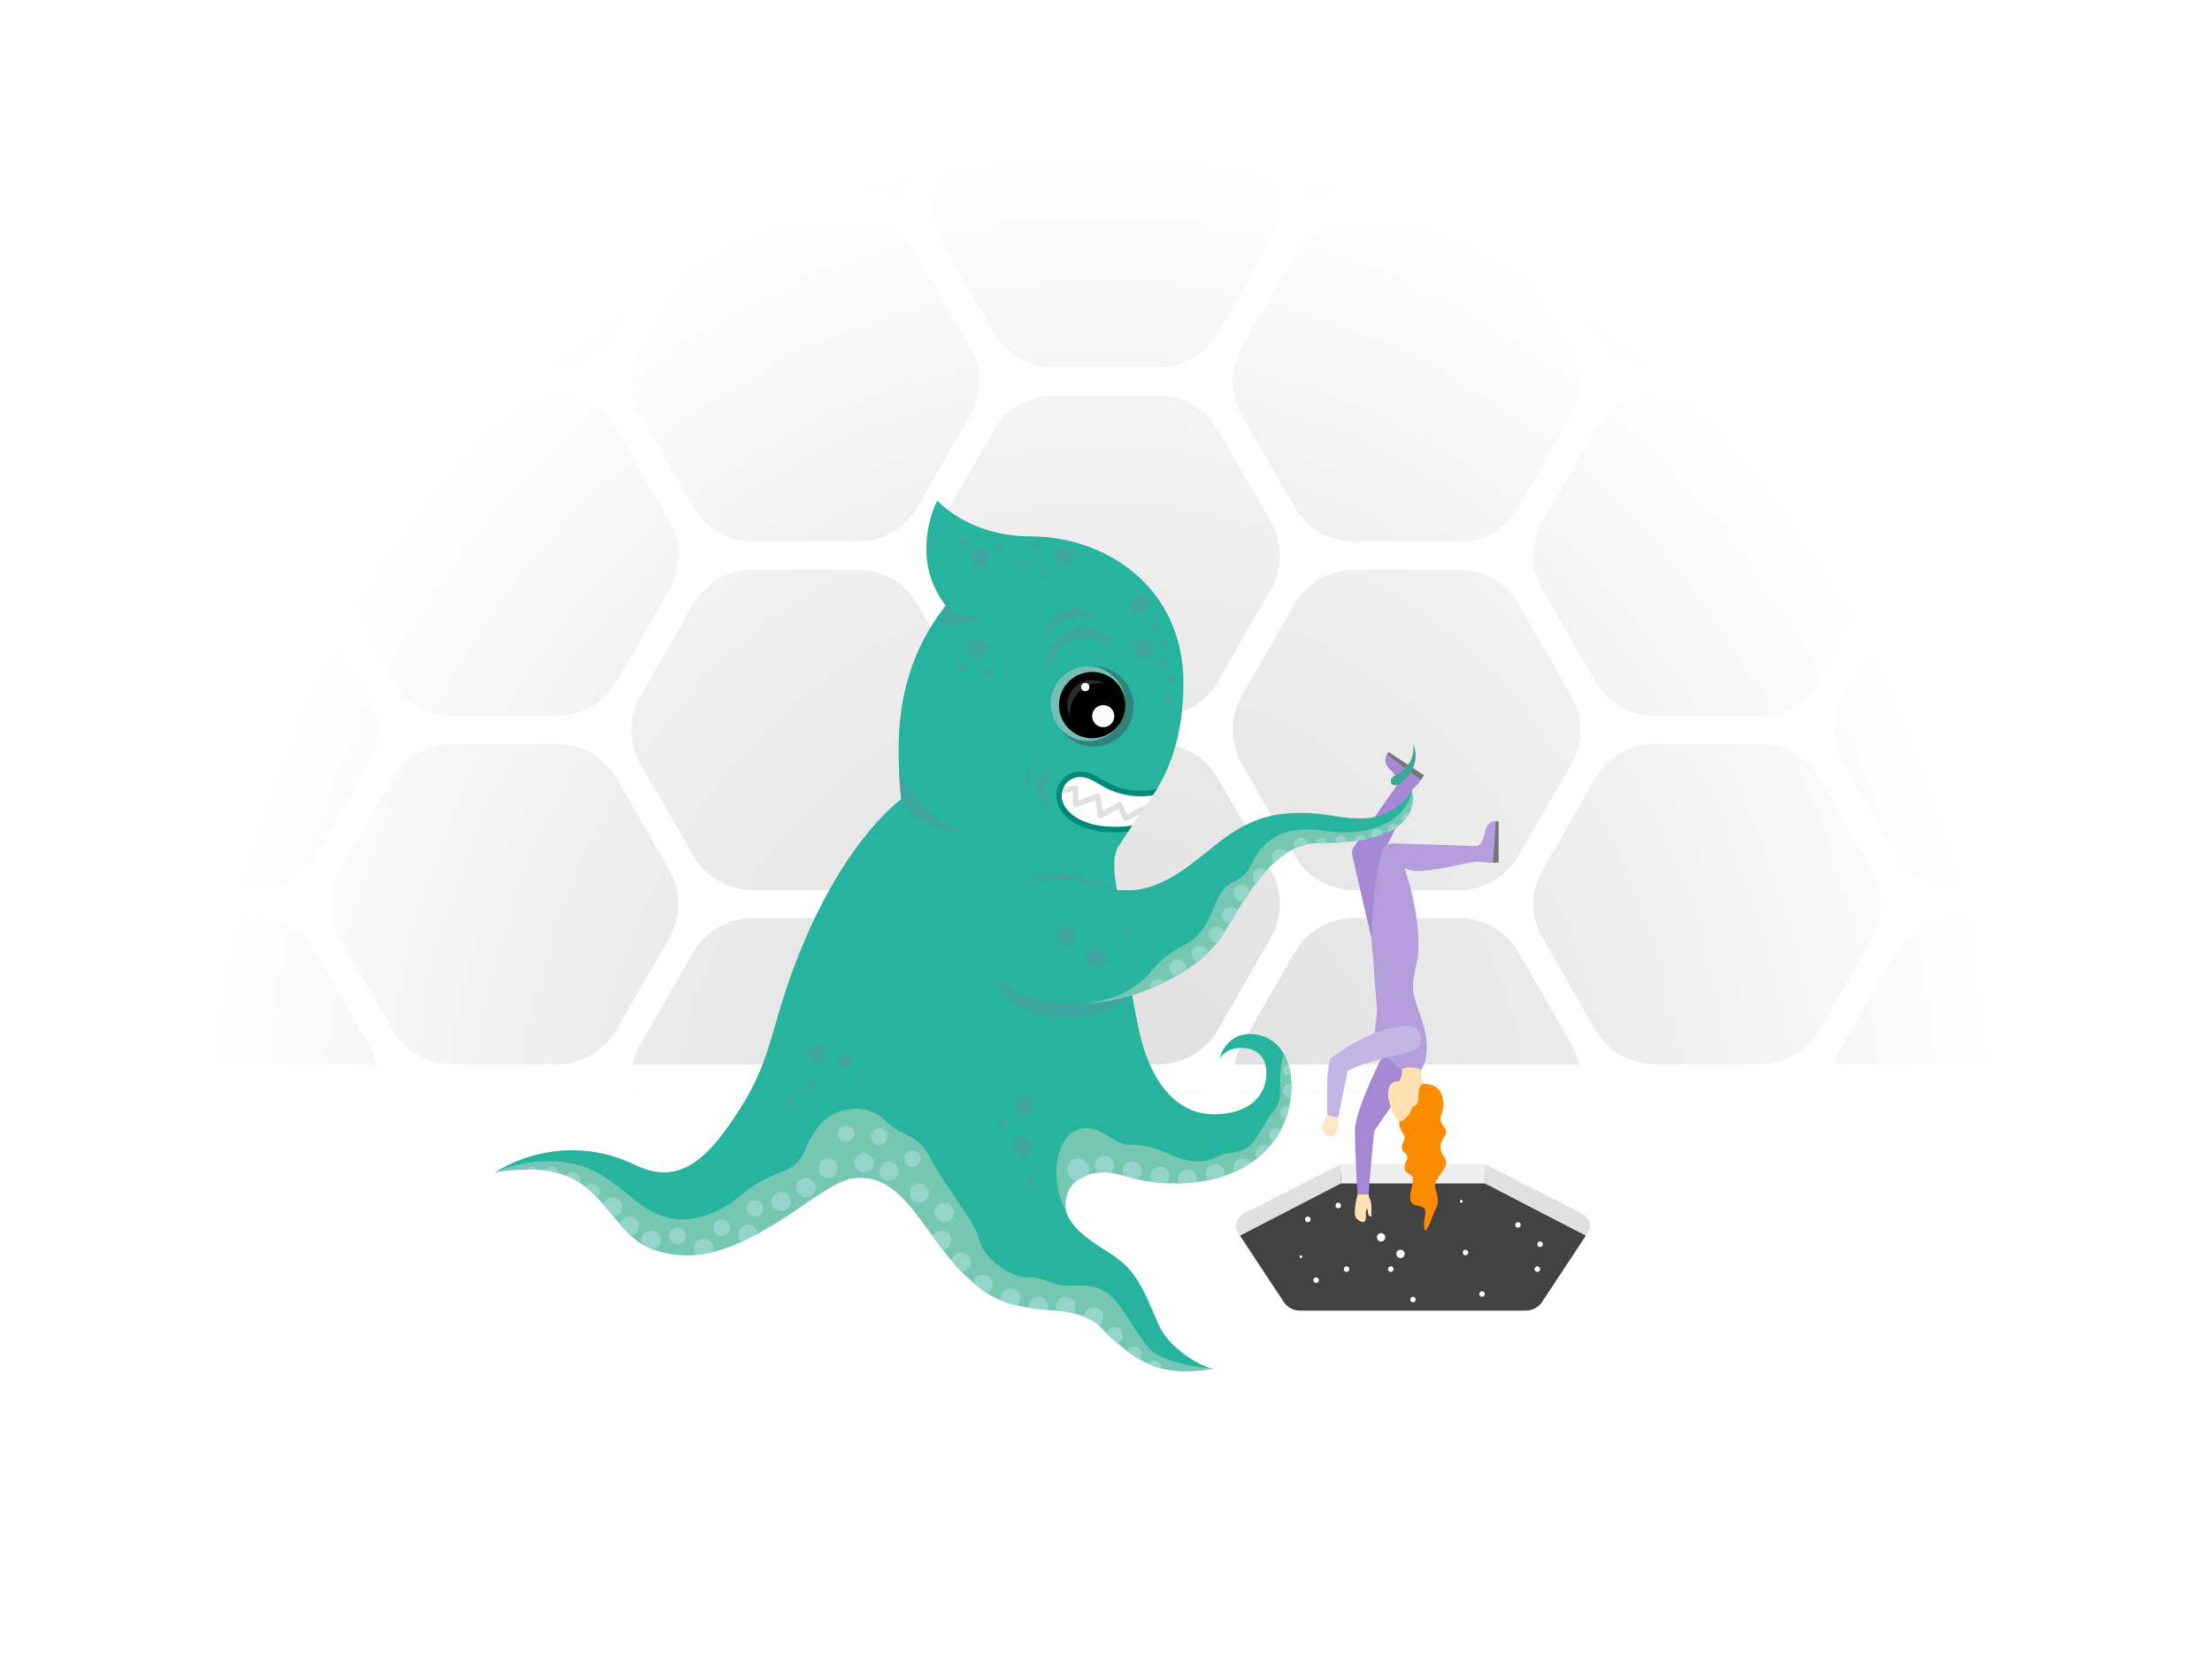 <?xml version="1.0" encoding="iso-8859-1"?>
<!-- Generator: Adobe Illustrator 22.1.0, SVG Export Plug-In . SVG Version: 6.00 Build 0)  -->
<svg version="1.1" id="Layer_1" xmlns="http://www.w3.org/2000/svg" xmlns:xlink="http://www.w3.org/1999/xlink" x="0px" y="0px"
	 viewBox="0 0 800 600" style="enable-background:new 0 0 800 600;" xml:space="preserve">
<rect style="fill:#FFFFFF;" width="800" height="600"/>
<title>elete_confirmation</title>
<radialGradient id="SVGID_1_" cx="398.5" cy="10.687" r="333.46" gradientTransform="matrix(1 0 0 1.13 0 493.02)" gradientUnits="userSpaceOnUse">
	<stop  offset="0" style="stop-color:#FFFFFF;stop-opacity:0"/>
	<stop  offset="0.09" style="stop-color:#FFFFFF;stop-opacity:0.02"/>
	<stop  offset="0.22" style="stop-color:#FFFFFF;stop-opacity:0.09"/>
	<stop  offset="0.36" style="stop-color:#FFFFFF;stop-opacity:0.2"/>
	<stop  offset="0.52" style="stop-color:#FFFFFF;stop-opacity:0.35"/>
	<stop  offset="0.69" style="stop-color:#FFFFFF;stop-opacity:0.55"/>
	<stop  offset="0.86" style="stop-color:#FFFFFF;stop-opacity:0.79"/>
	<stop  offset="1" style="stop-color:#FFFFFF"/>
</radialGradient>
<rect y="67" style="fill:url(#SVGID_1_);" width="800" height="466"/>
<g>
	<rect style="fill:#E0E0E0;" width="800" height="395"/>
	<g>
		<path style="fill:none;stroke:#FFFFFF;stroke-width:10;stroke-miterlimit:10;" d="M418.87,264h-37.78
			c-10.725-0.007-20.638,5.712-26,15l-19,33c-5.328,9.262-5.328,20.658,0,29.92l19,33c5.362,9.288,15.275,15.007,26,15h37.78
			c10.725,0.007,20.638-5.712,26-15l19-33c5.328-9.262,5.328-20.658,0-29.92l-19-33C439.508,269.712,429.595,263.993,418.87,264z"/>
		<path style="fill:none;stroke:#FFFFFF;stroke-width:10;stroke-miterlimit:10;" d="M418.87,138h-37.78
			c-10.725-0.007-20.638,5.712-26,15l-19,33c-5.328,9.262-5.328,20.658,0,29.92l19,33c5.362,9.288,15.275,15.007,26,15h37.78
			c10.725,0.007,20.638-5.712,26-15l19-33c5.328-9.262,5.328-20.658,0-29.92l-19-33C439.508,143.712,429.595,137.993,418.87,138z"/>
		<path style="fill:none;stroke:#FFFFFF;stroke-width:10;stroke-miterlimit:10;" d="M418.87,12h-37.78
			c-10.725-0.007-20.638,5.712-26,15l-19,33c-5.328,9.262-5.328,20.658,0,29.92l19,33c5.362,9.288,15.275,15.007,26,15h37.78
			c10.725,0.007,20.638-5.712,26-15l19-33c5.328-9.262,5.328-20.658,0-29.92l-19-33C439.508,17.712,429.595,11.993,418.87,12z"/>
		<path style="fill:none;stroke:#FFFFFF;stroke-width:10;stroke-miterlimit:10;" d="M527.64,327h-37.79
			c-10.725-0.007-20.638,5.712-26,15l-19,33c-5.328,9.262-5.328,20.658,0,29.92l19,33c5.362,9.288,15.275,15.007,26,15h37.79
			c10.725,0.007,20.638-5.712,26-15l19-33c5.328-9.262,5.328-20.658,0-29.92l-19-33C548.278,332.712,538.365,326.993,527.64,327z"/>
		<path style="fill:none;stroke:#FFFFFF;stroke-width:10;stroke-miterlimit:10;" d="M527.64,201h-37.79
			c-10.725-0.007-20.638,5.712-26,15l-19,33c-5.328,9.262-5.328,20.658,0,29.92l19,33c5.362,9.288,15.275,15.007,26,15h37.79
			c10.725,0.007,20.638-5.712,26-15l19-33c5.328-9.262,5.328-20.658,0-29.92l-19-33C548.278,206.712,538.365,200.993,527.64,201z"/>
		<path style="fill:none;stroke:#FFFFFF;stroke-width:10;stroke-miterlimit:10;" d="M527.64,75h-37.79
			c-10.725-0.007-20.638,5.712-26,15l-19,33c-5.328,9.262-5.328,20.658,0,29.92l19,33c5.362,9.288,15.275,15.007,26,15h37.79
			c10.725,0.007,20.638-5.712,26-15l19-33c5.328-9.262,5.328-20.658,0-29.92l-19-33C548.278,80.712,538.365,74.993,527.64,75z"/>
		<path style="fill:none;stroke:#FFFFFF;stroke-width:10;stroke-miterlimit:10;" d="M636.37,264h-37.79
			c-10.725-0.007-20.638,5.712-26,15l-19,33c-5.328,9.262-5.328,20.658,0,29.92l19,33c5.362,9.288,15.275,15.007,26,15h37.79
			c10.725,0.007,20.638-5.712,26-15l19-33c5.328-9.262,5.328-20.658,0-29.92l-19-33C657.008,269.712,647.095,263.993,636.37,264z"/>
		<path style="fill:none;stroke:#FFFFFF;stroke-width:10;stroke-miterlimit:10;" d="M636.37,138h-37.79
			c-10.725-0.007-20.638,5.712-26,15l-19,33c-5.328,9.262-5.328,20.658,0,29.92l19,33c5.362,9.288,15.275,15.007,26,15h37.79
			c10.725,0.007,20.638-5.712,26-15l19-33c5.328-9.262,5.328-20.658,0-29.92l-19-33C657.008,143.712,647.095,137.993,636.37,138z"/>
		<path style="fill:none;stroke:#FFFFFF;stroke-width:10;stroke-miterlimit:10;" d="M636.37,12h-37.79
			c-10.725-0.007-20.638,5.712-26,15l-19,33c-5.328,9.262-5.328,20.658,0,29.92l19,33c5.362,9.288,15.275,15.007,26,15h37.79
			c10.725,0.007,20.638-5.712,26-15l19-33c5.328-9.262,5.328-20.658,0-29.92l-19-33C657.008,17.712,647.095,11.993,636.37,12z"/>
		<path style="fill:none;stroke:#FFFFFF;stroke-width:10;stroke-miterlimit:10;" d="M745.14,327h-37.79
			c-10.725-0.007-20.638,5.712-26,15l-19,33c-5.328,9.262-5.328,20.658,0,29.92l19,33c5.362,9.288,15.275,15.007,26,15h37.79
			c10.725,0.007,20.638-5.712,26-15l19-33c5.328-9.262,5.328-20.658,0-29.92l-19-33C765.778,332.712,755.865,326.993,745.14,327z"/>
		<path style="fill:none;stroke:#FFFFFF;stroke-width:10;stroke-miterlimit:10;" d="M745.14,201h-37.79
			c-10.725-0.007-20.638,5.712-26,15l-19,33c-5.328,9.262-5.328,20.658,0,29.92l19,33c5.362,9.288,15.275,15.007,26,15h37.79
			c10.725,0.007,20.638-5.712,26-15l19-33c5.328-9.262,5.328-20.658,0-29.92l-19-33C765.778,206.712,755.865,200.993,745.14,201z"/>
		<path style="fill:none;stroke:#FFFFFF;stroke-width:10;stroke-miterlimit:10;" d="M745.14,75h-37.79
			c-10.725-0.007-20.638,5.712-26,15l-19,33c-5.328,9.262-5.328,20.658,0,29.92l19,33c5.362,9.288,15.275,15.007,26,15h37.79
			c10.725,0.007,20.638-5.712,26-15l19-33c5.328-9.262,5.328-20.658,0-29.92l-19-33C765.778,80.712,755.865,74.993,745.14,75z"/>
		<path style="fill:none;stroke:#FFFFFF;stroke-width:10;stroke-miterlimit:10;" d="M201.38,264H163.6
			c-10.725-0.007-20.638,5.712-26,15l-19,33c-5.328,9.262-5.328,20.658,0,29.92l19,33c5.362,9.288,15.275,15.007,26,15h37.78
			c10.725,0.007,20.638-5.712,26-15l19-33c5.328-9.262,5.328-20.658,0-29.92l-19-33C222.018,269.712,212.105,263.993,201.38,264z"/>
		<path style="fill:none;stroke:#FFFFFF;stroke-width:10;stroke-miterlimit:10;" d="M201.38,138H163.6
			c-10.725-0.007-20.638,5.712-26,15l-19,33c-5.328,9.262-5.328,20.658,0,29.92l19,33c5.362,9.288,15.275,15.007,26,15h37.78
			c10.725,0.007,20.638-5.712,26-15l19-33c5.328-9.262,5.328-20.658,0-29.92l-19-33C222.018,143.712,212.105,137.993,201.38,138z"/>
		<path style="fill:none;stroke:#FFFFFF;stroke-width:10;stroke-miterlimit:10;" d="M201.38,12H163.6
			c-10.725-0.007-20.638,5.712-26,15l-19,33c-5.328,9.262-5.328,20.658,0,29.92l19,33c5.362,9.288,15.275,15.007,26,15h37.78
			c10.725,0.007,20.638-5.712,26-15l19-33c5.328-9.262,5.328-20.658,0-29.92l-19-33C222.018,17.712,212.105,11.993,201.38,12z"/>
		<path style="fill:none;stroke:#FFFFFF;stroke-width:10;stroke-miterlimit:10;" d="M310.15,327h-37.79
			c-10.725-0.007-20.638,5.712-26,15l-19,33c-5.328,9.262-5.328,20.658,0,29.92l19,33c5.362,9.288,15.275,15.007,26,15h37.79
			c10.725,0.007,20.638-5.712,26-15l19-33c5.328-9.262,5.328-20.658,0-29.92l-19-33C330.788,332.712,320.875,326.993,310.15,327z"/>
		<path style="fill:none;stroke:#FFFFFF;stroke-width:10;stroke-miterlimit:10;" d="M310.15,201h-37.79
			c-10.725-0.007-20.638,5.712-26,15l-19,33c-5.328,9.262-5.328,20.658,0,29.92l19,33c5.362,9.288,15.275,15.007,26,15h37.79
			c10.725,0.007,20.638-5.712,26-15l19-33c5.328-9.262,5.328-20.658,0-29.92l-19-33C330.788,206.712,320.875,200.993,310.15,201z"/>
		<path style="fill:none;stroke:#FFFFFF;stroke-width:10;stroke-miterlimit:10;" d="M310.15,75h-37.79
			c-10.725-0.007-20.638,5.712-26,15l-19,33c-5.328,9.262-5.328,20.658,0,29.92l19,33c5.362,9.288,15.275,15.007,26,15h37.79
			c10.725,0.007,20.638-5.712,26-15l19-33c5.328-9.262,5.328-20.658,0-29.92l-19-33C330.788,80.712,320.875,74.993,310.15,75z"/>
		<path style="fill:none;stroke:#FFFFFF;stroke-width:10;stroke-miterlimit:10;" d="M92.65,327H54.86
			c-10.725-0.007-20.638,5.712-26,15l-19,33c-5.328,9.262-5.328,20.658,0,29.92l19,33c5.362,9.288,15.275,15.007,26,15h37.79
			c10.725,0.007,20.638-5.712,26-15l19-33c5.328-9.262,5.328-20.658,0-29.92l-19-33C113.288,332.712,103.375,326.993,92.65,327z"/>
		<path style="fill:none;stroke:#FFFFFF;stroke-width:10;stroke-miterlimit:10;" d="M92.65,201H54.86
			c-10.725-0.007-20.638,5.712-26,15l-19,33c-5.328,9.262-5.328,20.658,0,29.92l19,33c5.362,9.288,15.275,15.007,26,15h37.79
			c10.725,0.007,20.638-5.712,26-15l19-33c5.328-9.262,5.328-20.658,0-29.92l-19-33C113.288,206.712,103.375,200.993,92.65,201z"/>
		<path style="fill:none;stroke:#FFFFFF;stroke-width:10;stroke-miterlimit:10;" d="M92.65,75H54.86
			c-10.725-0.007-20.638,5.712-26,15l-19,33c-5.328,9.262-5.328,20.658,0,29.92l19,33c5.362,9.288,15.275,15.007,26,15h37.79
			c10.725,0.007,20.638-5.712,26-15l19-33c5.328-9.262,5.328-20.658,0-29.92l-19-33C113.288,80.712,103.375,74.993,92.65,75z"/>
		<rect y="385" style="fill:#FFFFFF;" width="800" height="10"/>
		
			<radialGradient id="SVGID_2_" cx="398.5" cy="113.273" r="327.33" gradientTransform="matrix(1 0 0 -1.13 0 549.39)" gradientUnits="userSpaceOnUse">
			<stop  offset="0" style="stop-color:#FFFFFF;stop-opacity:0"/>
			<stop  offset="0.09" style="stop-color:#FFFFFF;stop-opacity:0.02"/>
			<stop  offset="0.22" style="stop-color:#FFFFFF;stop-opacity:0.09"/>
			<stop  offset="0.36" style="stop-color:#FFFFFF;stop-opacity:0.2"/>
			<stop  offset="0.52" style="stop-color:#FFFFFF;stop-opacity:0.35"/>
			<stop  offset="0.69" style="stop-color:#FFFFFF;stop-opacity:0.55"/>
			<stop  offset="0.86" style="stop-color:#FFFFFF;stop-opacity:0.79"/>
			<stop  offset="1" style="stop-color:#FFFFFF"/>
		</radialGradient>
		<rect style="fill:url(#SVGID_2_);" width="800" height="448"/>
	</g>
</g>
<g>
	<g>
		<path style="fill:#424242;" d="M470.13,474h81.74c2.292,0.002,4.44-1.119,5.75-3l15.92-24.09c0-3.91-0.23-5.42-4.2-7.23l-30.77-15
			c-0.911-0.413-1.9-0.628-2.9-0.63h-49.34c-1,0.002-1.989,0.217-2.9,0.63l-30.77,15c-4,1.81-4.2,3.32-4.2,7.23L464.38,471
			C465.69,472.881,467.838,474.002,470.13,474z"/>
		<path style="fill:#E0E0E0;" d="M447.69,445.65l0.77,1.25L485,428v-7l-34.59,17.61C447.27,440.22,446.14,443.15,447.69,445.65z"/>
		<path style="fill:#E0E0E0;" d="M571.59,438.61L537,421v7l36.54,18.9l0.77-1.25C575.86,443.15,574.73,440.22,571.59,438.61z"/>
		<polygon style="fill:#EEEEEE;" points="536.99,421 485,421 485,421 485,428 536.99,428 537,421 		"/>
	</g>
	<g>
		<circle style="fill:#FFFFFF;" cx="536" cy="468" r="1"/>
		<circle style="fill:#FFFFFF;" cx="556" cy="459" r="1"/>
		<circle style="fill:#FFFFFF;" cx="487" cy="459" r="1"/>
		<circle style="fill:#FFFFFF;" cx="557" cy="450" r="1"/>
		<circle style="fill:#FFFFFF;" cx="530" cy="453" r="1"/>
		<ellipse style="fill:#FFFFFF;" cx="506.51" cy="453.5" rx="1.49" ry="1.5"/>
		<ellipse style="fill:#FFFFFF;" cx="499.49" cy="447.5" rx="1.49" ry="1.5"/>
		<circle style="fill:#FFFFFF;" cx="484" cy="436" r="1"/>
		<circle style="fill:#FFFFFF;" cx="470.5" cy="454.5" r="0.5"/>
		<circle style="fill:#FFFFFF;" cx="476" cy="463" r="1"/>
		<circle style="fill:#FFFFFF;" cx="511" cy="470" r="1"/>
		<circle style="fill:#FFFFFF;" cx="528.5" cy="434.5" r="0.5"/>
		<circle style="fill:#FFFFFF;" cx="473" cy="441" r="1"/>
		<circle style="fill:#FFFFFF;" cx="503" cy="459" r="1"/>
		<circle style="fill:#FFFFFF;" cx="549" cy="443" r="1"/>
	</g>
</g>
<g>
	<path style="fill:#FFE0B2;" d="M495,432c0.051,1.689-0.158,3.375-0.62,5c-0.311,0.618-0.442,1.311-0.38,2v1.5
		c0,0.85-0.46,1.5-1.12,1.5c-0.13,0-0.259-0.024-0.38-0.07c-2.62-1-2.5-2.43-2.5-3.68c0.065-2.117,0.401-4.218,1-6.25
		C492,431,493,431,495,432z"/>
	<path style="fill:#A488D4;" d="M513,386l-12-6c0,0-9.85,18.63-10.94,27.83l0,0C490,416,490.73,429.47,491,432h4
		c0.53-8.58,2-23,2-23L513,386z"/>
	<path style="fill:#A488D4;" d="M501.93,272.43l-0.28,0.42c0,0-2,2.29,1,5.4c2.63,2.54,3,4.07,2.89,4.93
		c-0.029,0.194-0.086,0.383-0.17,0.56l-15.26,21.89c-0.91,1.005-1.299,2.377-1.05,3.71l8.23,35.54l3.77-29.26
		c0,0-1.48-5.56-1.07-7.62c2.72-2.89,7.36-14.7,9.65-20l0,0c0.19-0.4,0.77-1.84,0.93-2.08c0.65-1,2.16-2.12,3-3.4l1.12-1.71
		L501.93,272.43z"/>
	<path style="fill:#FFE0B2;" d="M521,401c0-3.25-2.87-6.62-7.25-8.62c-2.795-1.037-5.773-1.49-8.75-1.33
		c-3,0.42-3.13,4.23-2.94,5.51c1.39,9.81,6.49,11.54,11.07,11.44c0.806-0.024,1.611-0.091,2.41-0.2
		C518.783,407.182,521.098,404.3,521,401z"/>
	<path style="fill:#FFE0B2;" d="M507,387.5c0.133,1.741-0.619,3.432-2,4.5c2,1,10,1,10,1v-1c0,0-1-1-1-4.62
		c0.32-6.68-10.68-6.74-10.93-5.65C504.9,383.09,507,385.13,507,387.5z"/>
	<path style="fill:#B39DDB;" d="M537.12,300.73c-0.9,4.72-2.51,5.09-3.12,5.27l-30.25-1c-2.12,0.044-3.913,1.582-4.28,3.67
		c-2.132,9.974-3.294,20.132-3.47,30.33c0,2.9,0.5,5.87,0.74,8.54c0,0.24,0,0.49,0,0.72C497.28,356.67,498,365,498,365c0,3-1,8-1,11
		c0,2.71,7.27,9,10,11c0,0,0.76-1,3-1c1.404-0.082,2.8,0.267,4,1c1.46-2.586,2.154-5.534,2-8.5c0-8.5-5-15.75-5-21.5
		c0-5,2-9.12,2-14.37c0-5.86-0.26-13.72-5-28.63c1.523,0.719,3.197,1.062,4.88,1c7.1,0,18.23-3.37,21.1-3.37
		c1.16,0,4,0.37,5.52,0.37h2v-15H541C541,297,538.05,296.6,537.12,300.73z"/>
	<path style="fill:#FFE7C4;" d="M478.77,405.75c-0.46,0.76-0.69,0.9-0.75,1.38c-0.12,0.91,0.25,1.5,1.31,2.84
		c0.532,0.654,1.337,1.024,2.18,1c0.521-0.014,1.015-0.238,1.37-0.62c0.798-0.785,1.208-1.884,1.12-3c0-0.95,0-2.13,0-3.38
		c-1.379-0.113-2.73-0.451-4-1C479.676,403.932,479.264,404.863,478.77,405.75z"/>
	<path style="fill:#FFE0B2;" d="M495,432c0,1.37,1,1.87,1,4.37c0,1,0,2.75,0,3.13s0,0.5-0.25,0.5c-0.49,0-1-0.63-1-1.38
		c-0.012-0.561-0.141-1.113-0.38-1.62C493.38,437,494,434,495,432z"/>
	<path style="fill:#C4B4E3;" d="M508.5,371c-3.44,0-8,1.27-12.5,3.13c-5.372,2.276-10.417,5.259-15,8.87
		c-0.721,3.283-1.057,6.639-1,10v10c0.49,0.353,1.043,0.608,1.63,0.75c0.78,0.163,1.574,0.247,2.37,0.25l3.41-16.7
		c2.308-1.202,4.725-2.18,7.22-2.92c4.36-1.3,6.81-2,12.12-3.13c4.63-1,7.25-2.37,7.25-5.25C514,374.83,514,371,508.5,371z"/>
	<polygon style="fill:#757575;" points="515,280.39 513.88,282.09 501.65,272.85 502.21,272 	"/>
	<polygon style="fill:#757575;" points="542,312 540,312 541,297 542,297 	"/>
	<path style="fill:#FB8C00;" d="M523,420.13c0-1.84-2-2.13-2-5.5c0-2.44,2-3.63,2-5.25c0-2-2-2.38-2-4.75c0-1.65,1-2.5,1-4.88
		c0-5.8-3.12-7.75-7-7.75c-1,0-2,1-2,4.38c0,4.87-2,2.62-2.5,4.75c-0.44,1.88-2.75,4.49-4.5,4.49c0,3.38,2,4.38,2,5.76
		c0,1.62-1,1.62-1,3.62s2,2,2,3.5s-1,1.55-1,3.63c0,3,3,1.87,3,4.37c0,2-1,4.34-1,6.37c0,1.42,0.3,2.88,2.5,3.13
		c4.69,0.54,2.5,3.62,2.5,6.63c0,1.25,0.13,2.37,0.5,2.37c0.75,0,1.75-3,2.75-5.5c0.93-2.33,1.75-3.25,1.75-5.25
		c0-2.41-1-3.78-1-5.25C519,425.75,523,423.5,523,420.13z"/>
</g>
<g>
	<path style="fill:#26B49F;" d="M385,434c0,7,4,11.5,16,19c9.67,6,12,12,18,26c3.83,8.93,16.12,15.78,20,16c-0.38,0-20.07,0-28-8
		c-8.49-8.53-12.51-18-22-18c-18,0-32,1-47-29c-7.44-14.89-16-28-28-28c-13,0-14,11-33,26c-4.5,3.55-19.21,11-24,11
		c-26,0-28.92-10.36-41-20c-14.75-11.77-36.26-5.23-37-5c8.401-5.234,18.102-8.006,28-8c7.615-0.004,15.134,1.705,22,5
		c4.05,1.91,7.64,3,11,3c10.76,0,18.62-9.08,27-22c12.91-20,11.18-30,22-57c16.83-42.06,37-56,37-56s-0.52-3.62-0.81-9.74
		c-0.11-2.39-0.19-5.17-0.19-8.26c0-0.33,0-0.65,0-1c0.15-17.67,4.56-35.22,17-51c-4.442-5.73-6.899-12.75-7-20c0-11,4-18,4-18
		s11.09,13,34,13c26.28,0,55,17.88,55,53c0,18.47-4.72,30.32-9.58,38.32L418,286l-0.34,0.52c-0.2,0.28-0.46,0.67-0.78,1.15
		c0,0-4.22,2.84-5.88,5.33c-1.168,1.581-1.693,3.547-1.47,5.5l-0.78,1.16l-0.74,1.11c-2,3-3.66,5.53-4,6.21
		c-0.726,1.914-1.066,3.954-1,6c-0.1,6.24,2.23,13.85,3,20c2,16,2.5,24,6,40c3.84,17.55,13,30,27,30c12,0,19-6,19-15c0-7-5-9-9-9
		c-6,0-8,4-8,4s2-9,11-9c8,0,15,6,15,19c0,16-19,32-36,32c-18,0-21-7-31-7C388,418,385,428,385,434z"/>
	<path style="fill:#75C7B2;" d="M439,495c-3.301,0.601-6.645,0.936-10,1c-3.034,0.034-6.059-0.326-9-1.07
		c-1.589-0.422-3.141-0.974-4.64-1.65c-1-0.43-1.93-0.93-2.92-1.49c-1.737-0.989-3.408-2.091-5-3.3
		c-1.073-0.82-2.177-1.723-3.31-2.71c-1.273-1.1-2.607-2.32-4-3.66l-0.9-0.89c-0.539-0.66-1.127-1.279-1.76-1.85
		c-1.616-1.394-3.464-2.494-5.46-3.25c-1.301-0.51-2.638-0.921-4-1.23c-1.87-0.425-3.768-0.716-5.68-0.87h-0.36
		c-1.06-0.08-2.13-0.16-3.23-0.26c-2.2-0.19-4.47-0.44-6.74-0.8c-1.41-0.23-2.82-0.5-4.21-0.83c-1.949-0.457-3.861-1.059-5.72-1.8
		c-1.788-0.717-3.503-1.604-5.12-2.65c-0.33-0.21-0.66-0.43-1-0.66c-1.38-0.993-2.697-2.023-3.95-3.09
		c-1.473-1.273-2.867-2.583-4.18-3.93c-1.33-1.36-2.59-2.75-3.8-4.17l0,0c-1.02-1.3-2.02-2.59-3.02-3.84
		c-1.27-1.63-2.48-3.26-3.65-4.87C329.15,436,322.76,426,311,426c-5.66,0-10.2,3-18.5,8.5c-5.953,4.252-12.129,8.185-18.5,11.78
		c-1.87,1-3.8,2-5.77,2.86c-3.381,1.554-6.895,2.799-10.5,3.72c-1.902,0.477-3.838,0.811-5.79,1l0,0c-1,0.09-1.95,0.14-2.92,0.14
		c-4.358,0.105-8.697-0.597-12.8-2.07l0,0c-1.312-0.503-2.58-1.115-3.79-1.83c-1.519-0.904-2.94-1.963-4.24-3.16
		c-1.444-1.328-2.797-2.751-4.05-4.26c-0.77-0.9-1.52-1.8-2.27-2.7c-0.28-0.33-0.55-0.66-0.83-1c-0.92-1.07-1.86-2.22-2.88-3.4
		c-0.66-0.79-1.37-1.59-2.12-2.38c-1.35-1.453-2.818-2.791-4.39-4c-0.56-0.44-1.14-0.86-1.76-1.27
		c-1.646-1.094-3.407-2.006-5.25-2.72c-0.852-0.346-1.723-0.639-2.61-0.88c-1.538-0.458-3.109-0.792-4.7-1
		c-0.88-0.12-1.79-0.21-2.73-0.26S192.88,423,192,423h-1.5c-3.854,0.016-7.701,0.35-11.5,1c0,0,7-4,20-4c25,0,29,21,48,21
		c9,0,17.35-5.68,19.5-7.5c6.5-5.5,8.5-6.5,17-10c6.83-2.81,7-6.75,9.5-11.5s7-11,17-11c5,0,8.45,2.45,11,5c4.74,4.74,10.71,4,15,12
		c7,13,16.5,23.5,18,30c1.59,6.89,11,14,18,14s7.79,3,15,3c6,0,11-1,17,6c2.68,3.13,8,13,12,17C422.08,494.08,439,495,439,495z"/>
	<path style="fill:#75C7B2;" d="M467,393c0.003,1.336-0.07,2.672-0.22,4c-0.12,1.06-0.28,2.11-0.5,3.14
		c-0.33,1.633-0.789,3.238-1.37,4.8c-0.484,1.288-1.048,2.544-1.69,3.76c-0.768,1.446-1.647,2.831-2.63,4.14
		c-0.5,0.67-1,1.32-1.58,1.95c-1.32,1.498-2.773,2.873-4.34,4.11c-0.72,0.58-1.48,1.13-2.27,1.66c-1.929,1.294-3.971,2.412-6.1,3.34
		l0,0c-1.08,0.48-2.2,0.92-3.36,1.31c-1.962,0.678-3.966,1.226-6,1.64c-1.31,0.27-2.67,0.5-4.06,0.67
		c-2.16,0.275-4.333,0.435-6.51,0.48H425c-1.053,0-2.053-0.02-3-0.06c-2-0.08-3.76-0.23-5.36-0.44c-1.82-0.235-3.626-0.569-5.41-1
		c-1.76-0.4-3.29-0.84-4.72-1.23c-1.566-0.47-3.159-0.844-4.77-1.12l0,0c-0.57-0.09-1.14-0.15-1.73-0.19
		c-0.932-0.001-1.863,0.045-2.79,0.14c-1.244,0.119-2.473,0.36-3.67,0.72l0,0c-1.509,0.457-2.917,1.197-4.15,2.18
		c-3.46,2.68-4.46,6.87-3.86,11.05c-2.335-4.314-3.552-9.144-3.54-14.05c0-6.68,2.9-16,11-16c6,0,9.92,6,16,6c11.47,0,15,6,24,6
		c6,0,7-2.42,12-3c5.13-0.6,7.16-2.34,9-5c1.59-2.31,3-5,5-8c2.35-3.53,4-4,4-10c0-7,0.23-9,1.23-13c0.759,1.244,1.335,2.591,1.71,4
		c0.362,1.262,0.63,2.548,0.8,3.85c0.12,1,0.21,2,0.24,3.2C467,392.36,467,392.68,467,393z"/>
	<g>
		<path style="fill:#94D4CB;" d="M393.54,424.86c1.004-1.968,0.223-4.377-1.745-5.381c-1.968-1.004-4.377-0.223-5.381,1.745
			c-1.004,1.968-0.223,4.377,1.745,5.381c0.389,0.199,0.809,0.332,1.241,0.395L393.54,424.86z"/>
		<path style="fill:#94D4CB;" d="M403,421.5c-0.001,1.039-0.463,2.024-1.26,2.69l0,0c-0.57-0.09-1.14-0.15-1.73-0.19
			c-0.932-0.001-1.863,0.045-2.79,0.14c-1.467-1.259-1.635-3.469-0.375-4.935s3.469-1.635,4.935-0.375
			C402.559,419.498,403.005,420.474,403,421.5z"/>
		<path style="fill:#94D4CB;" d="M413,423.5c-0.013,1.244-0.687,2.387-1.77,3c-1.76-0.4-3.29-0.84-4.72-1.23
			c-0.336-0.544-0.513-1.171-0.51-1.81c0-1.933,1.567-3.5,3.5-3.5s3.5,1.567,3.5,3.5V423.5z"/>
		<path style="fill:#94D4CB;" d="M423,425.5c0.002,0.913-0.358,1.791-1,2.44c-2-0.08-3.76-0.23-5.36-0.44
			c-0.42-0.582-0.644-1.282-0.64-2c0-1.933,1.567-3.5,3.5-3.5S423,423.567,423,425.5L423,425.5z"/>
		<path style="fill:#94D4CB;" d="M433,426.5c0,0.339-0.05,0.676-0.15,1c-2.16,0.275-4.333,0.435-6.51,0.48
			c-0.225-0.464-0.342-0.974-0.34-1.49c0-1.933,1.567-3.5,3.5-3.5s3.5,1.567,3.5,3.5V426.5z"/>
		<path style="fill:#94D4CB;" d="M443,424.5c0.002,0.235-0.021,0.47-0.07,0.7c-1.962,0.678-3.966,1.226-6,1.64
			c-0.589-0.636-0.914-1.473-0.91-2.34c0-1.933,1.567-3.5,3.5-3.5s3.5,1.567,3.5,3.5L443,424.5z"/>
		<path style="fill:#94D4CB;" d="M452.4,420.55c-1.929,1.294-3.971,2.412-6.1,3.34l0,0c-0.193-0.438-0.291-0.912-0.29-1.39
			c0.005-1.933,1.577-3.496,3.51-3.49c1.159,0.003,2.241,0.58,2.89,1.54L452.4,420.55z"/>
		<path style="fill:#94D4CB;" d="M459,414.78c-1.32,1.498-2.773,2.873-4.34,4.11c-1.03-1.298-0.814-3.185,0.484-4.215
			C456.284,413.77,457.91,413.814,459,414.78z"/>
		<path style="fill:#94D4CB;" d="M463.22,408.69c-0.768,1.446-1.647,2.831-2.63,4.14c-1.287-0.5-1.924-1.949-1.424-3.236
			c0.374-0.962,1.301-1.595,2.334-1.594C462.142,407.996,462.759,408.244,463.22,408.69z"/>
		<path style="fill:#94D4CB;" d="M466.28,400.13c-0.33,1.633-0.789,3.238-1.37,4.8c-1.342-0.324-2.167-1.675-1.843-3.017
			c0.272-1.123,1.277-1.914,2.433-1.913C465.766,399.997,466.03,400.041,466.28,400.13z"/>
		<path style="fill:#94D4CB;" d="M467,393c0.003,1.336-0.07,2.672-0.22,4h-0.28c-1.381,0-2.5-1.119-2.5-2.5s1.119-2.5,2.5-2.5
			c0.161,0.001,0.322,0.018,0.48,0.05C467,392.36,467,392.68,467,393z"/>
		<path style="fill:#94D4CB;" d="M466.74,388.85c-0.234,0.1-0.486,0.151-0.74,0.15c-1.105,0.017-2.013-0.865-2.03-1.97
			s0.865-2.013,1.97-2.03C466.302,386.262,466.57,387.548,466.74,388.85z"/>
	</g>
	<g>
		<path style="fill:#26B49F;" d="M506,297c-5.78,6.11-18,6-24,6c-19,0-22,4-34,22c-11.38,17.07-34,38-55,38h-1.2h-0.05
			c-17.26-0.45-27.75-10.41-27.75-26c0-7,3-19,19-19c7.8,0,12,4,25,4c14,0,25.53-12.12,35-19c11-8,19.39-9,28-9s13,2,21,2
			c7.542,0.148,14.606-3.681,18.6-10.08C510.6,285.92,511.28,291.41,506,297z"/>
		<path style="fill:#75C7B2;" d="M511,289c0,0.35,0,0.72-0.05,1.11c-0.086,0.826-0.261,1.641-0.52,2.43l0,0
			c-0.186,0.55-0.413,1.085-0.68,1.6c-0.601,1.146-1.377,2.192-2.3,3.1c-0.569,0.573-1.184,1.098-1.84,1.57
			c-1.073,0.776-2.218,1.446-3.42,2c-0.68,0.32-1.41,0.64-2.2,0.94c-1.13,0.42-2.37,0.82-3.74,1.18c-0.73,0.19-1.51,0.38-2.32,0.54
			c-1.22,0.26-2.52,0.49-3.92,0.69c-0.98,0.14-2.01,0.26-3.09,0.36c-1.19,0.12-2.43,0.22-3.73,0.29c-1,0.05-2.09,0.1-3.19,0.12
			s-2,0-3,0c-0.34,0-0.67,0-1,0c-1.008,0.039-2.011,0.159-3,0.36c-1.583,0.305-3.124,0.798-4.59,1.47
			c-0.991,0.45-1.95,0.967-2.87,1.55c-1.68,1.071-3.254,2.3-4.7,3.67c-0.92,0.85-1.83,1.78-2.74,2.78
			c-1.273,1.407-2.537,2.947-3.79,4.62c-0.78,1-1.55,2.09-2.33,3.21s-1.42,2.08-2.14,3.18l0,0c-0.75,1.15-1.51,2.33-2.28,3.56
			c-0.913,1.46-1.837,2.977-2.77,4.55c-0.59,1-1.19,2-1.79,3l-0.12,0.19c-0.79,1.323-1.673,2.59-2.64,3.79
			c-1.018,1.264-2.109,2.466-3.27,3.6c-1.201,1.166-2.459,2.27-3.77,3.31c-1.4,1.12-2.88,2.17-4.4,3.17c-1,0.66-2.07,1.31-3.13,1.92
			c-1.39,0.8-2.81,1.55-4.24,2.26c-1.77,0.87-3.57,1.68-5.36,2.41c-8.69,3.66-17.34,5.47-23.07,5.47h-1.2c2.65-0.11,12-1.69,18.2-6
			c8.37-5.82,7.08-9.54,18-15c12-6,9.78-19.48,18-23c7-3,6-8,11-13c5.52-5.52,11-6,16-6s7,1,13,1c22,0,24.7-14.15,24.6-15.08
			C510.898,286.919,511.033,287.959,511,289z"/>
	</g>
	<g>
		<path style="fill:#94D4CB;" d="M421.43,355.24c-1.77,0.87-3.57,1.68-5.36,2.41c-0.049-0.213-0.072-0.431-0.07-0.65
			c0-1.657,1.342-3,2.999-3.001C419.962,353.999,420.866,354.461,421.43,355.24z"/>
		<path style="fill:#94D4CB;" d="M429,350c0,0.363-0.067,0.722-0.2,1.06c-1,0.66-2.07,1.31-3.13,1.92
			c-1.647-0.182-2.834-1.665-2.652-3.312c0.182-1.647,1.665-2.834,3.312-2.652c1.513,0.167,2.661,1.441,2.67,2.964L429,350z"/>
		<path style="fill:#94D4CB;" d="M440.24,341c-0.08,0.01-0.16,0.01-0.24,0c-1.657,0.005-3.004-1.335-3.009-2.991
			c-0.005-1.657,1.335-3.004,2.991-3.009c1.348-0.004,2.533,0.892,2.897,2.19L440.24,341z"/>
		<path style="fill:#94D4CB;" d="M447.56,329.44c-0.913,1.46-1.837,2.977-2.77,4.55c-1.653-0.114-2.901-1.546-2.787-3.199
			c0.114-1.653,1.546-2.901,3.199-2.787C446.174,328.071,447.054,328.607,447.56,329.44z"/>
		<path style="fill:#94D4CB;" d="M452,322.69c-0.71,1-1.42,2.08-2.14,3.18l0,0c-0.273,0.081-0.556,0.122-0.84,0.12
			c-1.657-0.009-2.993-1.359-2.984-3.016s1.359-2.993,3.016-2.984c1.531,0.008,2.81,1.167,2.968,2.69L452,322.69z"/>
		<path style="fill:#94D4CB;" d="M458.1,314.86c-1.273,1.407-2.537,2.947-3.79,4.62c-1.37-0.931-1.726-2.797-0.795-4.168
			c0.931-1.37,2.797-1.726,4.168-0.795C457.832,314.619,457.971,314.734,458.1,314.86z"/>
		<path style="fill:#94D4CB;" d="M465.54,308.41c-1.68,1.071-3.254,2.3-4.7,3.67c-1.158-1.185-1.136-3.084,0.049-4.242
			c1.185-1.158,3.084-1.136,4.242,0.049C465.287,308.045,465.424,308.221,465.54,308.41z"/>
		<path style="fill:#94D4CB;" d="M473,305.39c-1.583,0.305-3.124,0.798-4.59,1.47c-0.268-0.403-0.411-0.876-0.41-1.36
			c-0.03-1.381,1.064-2.525,2.445-2.555S472.97,304.009,473,305.39L473,305.39z"/>
		<path style="fill:#94D4CB;" d="M480,305c-1,0-2,0-3,0c-0.34,0-0.67,0-1,0l0,0c0-1.105,0.895-2,2-2S480,303.895,480,305z"/>
		<path style="fill:#94D4CB;" d="M487,304c-0.001,0.186-0.028,0.371-0.08,0.55c-1.19,0.12-2.43,0.22-3.73,0.29
			c-0.47-1-0.04-2.191,0.959-2.661c1-0.47,2.191-0.04,2.661,0.959C486.937,303.408,487.002,303.702,487,304z"/>
		<path style="fill:#94D4CB;" d="M493.93,303.5c-1.22,0.26-2.52,0.49-3.92,0.69c-0.005-0.063-0.005-0.127,0-0.19
			c0.013-1.104,0.919-1.989,2.024-1.976c0.894,0.011,1.672,0.613,1.906,1.476H493.93z"/>
		<path style="fill:#94D4CB;" d="M500,301.78c-1.13,0.42-2.37,0.82-3.74,1.18c-0.172-0.305-0.259-0.65-0.25-1
			c-0.061-1.105,0.785-2.049,1.89-2.11c1.105-0.061,2.049,0.785,2.11,1.89L500,301.78z"/>
		<path style="fill:#94D4CB;" d="M505.61,298.82c-1.073,0.776-2.218,1.446-3.42,2c-0.421-1.021,0.066-2.19,1.087-2.611
			C504.104,297.868,505.056,298.117,505.61,298.82z"/>
		<path style="fill:#94D4CB;" d="M509.75,294.15c-0.601,1.146-1.377,2.192-2.3,3.1c-0.294-0.35-0.454-0.793-0.45-1.25
			c0-1.105,0.895-2,2-2C509.258,293.999,509.513,294.05,509.75,294.15z"/>
		<path style="fill:#94D4CB;" d="M511,290.11c-0.086,0.826-0.261,1.641-0.52,2.43c-0.268-0.265-0.422-0.623-0.43-1
			C510.027,290.909,510.409,290.333,511,290.11z"/>
		<path style="fill:#94D4CB;" d="M437,344.58c-1.201,1.166-2.459,2.27-3.77,3.31c-1.597-0.441-2.534-2.094-2.092-3.691
			c0.441-1.597,2.094-2.534,3.691-2.092C435.98,342.425,436.833,343.397,437,344.58z"/>
	</g>
	<g>
		<path style="fill:#3CA69E;" d="M385.65,335c-1.931-0.081-3.563,1.419-3.644,3.35c-0.081,1.931,1.419,3.563,3.35,3.644
			c1.929,0.081,3.559-1.415,3.643-3.344C389.079,336.718,387.581,335.087,385.65,335z"/>
		<path style="fill:#3CA69E;" d="M396.65,343c-1.931-0.081-3.563,1.419-3.644,3.35c-0.081,1.931,1.419,3.563,3.35,3.644
			c1.929,0.081,3.559-1.415,3.643-3.344C400.079,344.718,398.581,343.087,396.65,343z"/>
		<path style="fill:#3CA69E;" d="M407.56,335c-0.828-0.032-1.525,0.612-1.558,1.44c-0.032,0.828,0.612,1.525,1.44,1.558
			c0.827,0.032,1.524-0.611,1.557-1.438C409.028,335.733,408.386,335.038,407.56,335z"/>
	</g>
	<path style="fill:#3BA896;" d="M504.17,280.68c-0.741,0.357-1.2,1.118-1.17,1.94c0.05,1,0.87,1.78,2.56,1.17
		c1.9-0.68,6.43-5,6.44-10.5c-0.005-1.482-0.329-2.945-0.95-4.29C511.05,269,512.79,276.56,504.17,280.68z"/>
	<g>
		<circle style="fill:#3CA69E;" cx="353.5" cy="234.5" r="3.5"/>
		<circle style="fill:#3CA69E;" cx="412.5" cy="218.5" r="3.5"/>
		<circle style="fill:#3CA69E;" cx="413.5" cy="234.5" r="3.5"/>
		<circle style="fill:#3CA69E;" cx="384.5" cy="201.5" r="3.5"/>
		<circle style="fill:#3CA69E;" cx="354.5" cy="201.5" r="3.5"/>
		<circle style="fill:#3CA69E;" cx="347.5" cy="241.5" r="1.5"/>
		<circle style="fill:#3CA69E;" cx="377.5" cy="206.5" r="1.5"/>
		<circle style="fill:#3CA69E;" cx="417.5" cy="226.5" r="1.5"/>
		<circle style="fill:#3CA69E;" cx="374.5" cy="197.5" r="1.5"/>
		<circle style="fill:#3CA69E;" cx="423.5" cy="245.5" r="1.5"/>
		<circle style="fill:#3CA69E;" cx="361.5" cy="198.5" r="1.5"/>
		<circle style="fill:#3CA69E;" cx="369.5" cy="203.5" r="1.5"/>
		<circle style="fill:#3CA69E;" cx="422.5" cy="253.5" r="1.5"/>
		<circle style="fill:#3CA69E;" cx="420.5" cy="239.5" r="1.5"/>
		<circle style="fill:#3CA69E;" cx="348.5" cy="195.5" r="1.5"/>
		<circle style="fill:#3CA69E;" cx="421.5" cy="233.5" r="1.5"/>
		<circle style="fill:#3CA69E;" cx="357.5" cy="243.5" r="1.5"/>
		<path style="fill:#3CA69E;" d="M370.65,396c-1.931-0.081-3.563,1.419-3.644,3.35c-0.081,1.931,1.419,3.563,3.35,3.644
			c1.929,0.081,3.559-1.415,3.643-3.344C374.079,397.718,372.581,396.087,370.65,396z"/>
		<path style="fill:#3CA69E;" d="M295.65,378c-1.931-0.081-3.563,1.419-3.644,3.35c-0.081,1.931,1.419,3.563,3.35,3.644
			c1.929,0.081,3.559-1.415,3.643-3.344C299.079,379.718,297.581,378.087,295.65,378z"/>
		<path style="fill:#3CA69E;" d="M369.65,411c-1.931-0.081-3.563,1.419-3.644,3.35c-0.081,1.931,1.419,3.563,3.35,3.644
			c1.929,0.081,3.559-1.415,3.643-3.344C373.079,412.718,371.581,411.087,369.65,411z"/>
		<path style="fill:#3CA69E;" d="M362.56,405c-0.828-0.032-1.525,0.612-1.558,1.44c-0.032,0.828,0.612,1.525,1.44,1.558
			c0.827,0.032,1.524-0.611,1.557-1.438C364.028,405.733,363.386,405.038,362.56,405z"/>
		<path style="fill:#3CA69E;" d="M293.56,391c-0.828-0.032-1.525,0.612-1.558,1.44c-0.032,0.828,0.612,1.525,1.44,1.558
			c0.827,0.032,1.524-0.611,1.557-1.438C295.028,391.733,294.386,391.038,293.56,391z"/>
		<path style="fill:#3CA69E;" d="M285.56,397c-0.828-0.032-1.525,0.612-1.558,1.44c-0.032,0.828,0.612,1.525,1.44,1.558
			c0.827,0.032,1.524-0.611,1.557-1.438C287.028,397.733,286.386,397.038,285.56,397z"/>
		<path style="fill:#3CA69E;" d="M305.61,381c-1.379-0.059-2.546,1.011-2.605,2.39c-0.059,1.379,1.011,2.546,2.39,2.605
			c1.378,0.059,2.543-1.008,2.605-2.385c0.062-1.379-1.006-2.548-2.385-2.61C305.613,381,305.612,381,305.61,381z"/>
		<path style="fill:#3CA69E;" d="M372.56,426c-0.828-0.032-1.525,0.612-1.558,1.44c-0.032,0.828,0.612,1.525,1.44,1.558
			c0.827,0.032,1.524-0.611,1.557-1.438C374.028,426.733,373.386,426.038,372.56,426z"/>
		<path style="fill:#3CA69E;" d="M342,219c0,0,2,4,14,4c-5.5,2.06-10.13,3-13,3c-2.5,0-3-1.52-3-2.37C340,222,342,219,342,219z"/>
		<path style="fill:#3CA69E;" d="M402,233c-2.014-3.65-5.831-5.941-10-6c-14,0-15,17-15,17s4-13,16-13
			C396.107,231.032,399.172,231.713,402,233z"/>
		<path style="fill:#3CA69E;" d="M397,224c-1.963-2.427-4.881-3.885-8-4c-10,0-12,13-12,13s3-10,13-10
			C392.366,223.034,394.719,223.37,397,224z"/>
		<path style="fill:#3CA69E;" d="M383,278c0,0-5,1-5,6c-0.073,2.799,0.618,5.565,2,8c0,0-5-2.93-5-8S380,278,383,278z"/>
		<path style="fill:#3CA69E;" d="M376,277c-1.625,0.613-2.894,1.918-3.46,3.56c-0.437,1.437-0.62,2.94-0.54,4.44
			c-0.684-0.973-1.035-2.141-1-3.33C371,277.29,376,277,376,277z"/>
		<path style="fill:#3CA69E;" d="M350,301c-19,0-24-12-24-12s-0.52-3.62-0.81-9.74C328.73,287,335.85,297.14,350,301z"/>
		<path style="fill:#3CA69E;" d="M360,353c0,0,6,10,31,10c8.72,0,18.54-3,18.54-3s-7.54,8-24.54,8C362,368,360,353,360,353z"/>
		<path style="fill:#3CA69E;" d="M370,320.07c0,0,3-2.07,12-2.07s22,3.86,22,3.86S391.64,316,383.08,316
			C372,316,370,320.07,370,320.07z"/>
	</g>
	<g>
		<path style="fill:#94D4CB;" d="M379,472.5c0.001,0.424-0.077,0.845-0.23,1.24c-2.2-0.19-4.47-0.44-6.74-0.8
			c-0.01-0.146-0.01-0.294,0-0.44c0-1.933,1.567-3.5,3.5-3.5s3.5,1.567,3.5,3.5H379z"/>
		<path style="fill:#94D4CB;" d="M389,472.5c-0.007,0.9-0.366,1.762-1,2.4c-1.87-0.425-3.768-0.716-5.68-0.87
			c-0.237-0.475-0.361-0.999-0.36-1.53c0-1.933,1.567-3.5,3.5-3.5s3.5,1.567,3.5,3.5H389z"/>
		<path style="fill:#94D4CB;" d="M399,476.5c0,1.152-0.569,2.23-1.52,2.88c-1.616-1.394-3.464-2.494-5.46-3.25
			c0.102-1.933,1.752-3.417,3.685-3.315s3.417,1.752,3.315,3.685H399z"/>
		<path style="fill:#94D4CB;" d="M369,469.5c0.003,1-0.427,1.952-1.18,2.61c-1.949-0.457-3.861-1.059-5.72-1.8
			c-0.069-0.264-0.103-0.537-0.1-0.81c0-1.933,1.567-3.5,3.5-3.5S369,467.567,369,469.5z"/>
		<path style="fill:#94D4CB;" d="M359,464.5c0.004,1.352-0.776,2.585-2,3.16c-0.33-0.21-0.66-0.43-1-0.66
			c-1.38-0.993-2.697-2.023-3.95-3.09c0.326-1.905,2.134-3.186,4.039-2.861C357.771,461.337,359,462.794,359,464.5z"/>
		<path style="fill:#94D4CB;" d="M351,456.5c0.004,1.791-1.348,3.295-3.13,3.48c-1.33-1.36-2.59-2.75-3.8-4.17l0,0
			c0.385-1.894,2.232-3.118,4.127-2.733c1.632,0.332,2.805,1.768,2.803,3.434V456.5z"/>
		<path style="fill:#94D4CB;" d="M344,448.5c0.018,1.753-1.264,3.25-3,3.5c-1.27-1.63-2.48-3.26-3.65-4.87
			c0.783-1.767,2.85-2.565,4.618-1.782c1.26,0.558,2.075,1.804,2.082,3.182L344,448.5z"/>
		<circle style="fill:#94D4CB;" cx="341.5" cy="438.5" r="3.5"/>
		<circle style="fill:#94D4CB;" cx="332.5" cy="431.5" r="3.5"/>
		<circle style="fill:#94D4CB;" cx="330" cy="419" r="3"/>
		<circle style="fill:#94D4CB;" cx="318" cy="411" r="3"/>
		<circle style="fill:#94D4CB;" cx="306" cy="410" r="3"/>
		<circle style="fill:#94D4CB;" cx="273" cy="437" r="3"/>
		<circle style="fill:#94D4CB;" cx="261" cy="444" r="3"/>
		<circle style="fill:#94D4CB;" cx="245" cy="447" r="3"/>
		<path style="fill:#94D4CB;" d="M217,431c0.008,0.851-0.357,1.663-1,2.22c-1.35-1.453-2.818-2.791-4.39-4
			c1.001-1.32,2.883-1.578,4.203-0.577C216.552,429.203,216.99,430.073,217,431z"/>
		<path style="fill:#94D4CB;" d="M210,427c0.001,0.313-0.049,0.624-0.15,0.92c-1.646-1.094-3.407-2.006-5.25-2.72
			c0.994-1.325,2.875-1.594,4.2-0.6C209.555,425.167,210,426.056,210,427z"/>
		<path style="fill:#94D4CB;" d="M202,424.32c-1.538-0.458-3.109-0.792-4.7-1c0.629-1.223,2.131-1.704,3.354-1.074
			C201.438,422.65,201.951,423.439,202,424.32z"/>
		<path style="fill:#94D4CB;" d="M194.56,423.08c-0.83-0.05-1.68-0.08-2.56-0.08h-1.5c0.471-0.631,1.213-1.002,2-1
			C193.322,422.001,194.092,422.404,194.56,423.08z"/>
		<circle style="fill:#94D4CB;" cx="321.5" cy="423.5" r="3.5"/>
		<circle style="fill:#94D4CB;" cx="312.5" cy="420.5" r="3.5"/>
		<circle style="fill:#94D4CB;" cx="299.5" cy="422.5" r="3.5"/>
		<circle style="fill:#94D4CB;" cx="291.5" cy="429.5" r="3.5"/>
		<path style="fill:#94D4CB;" d="M268.22,449.14c-0.778-0.656-1.225-1.623-1.22-2.64c-0.061-1.933,1.457-3.549,3.39-3.61
			c1.933-0.061,3.549,1.457,3.61,3.39L268.22,449.14z"/>
		<path style="fill:#94D4CB;" d="M258,451.5c0,0.468-0.095,0.93-0.28,1.36c-1.902,0.477-3.838,0.811-5.79,1l0,0
			c-1.312-1.419-1.225-3.634,0.194-4.946c1.419-1.312,3.634-1.225,4.946,0.194C257.672,449.759,258.004,450.614,258,451.5z"/>
		<path style="fill:#94D4CB;" d="M236.18,451.93L236.18,451.93c1.894-0.387,3.116-2.235,2.729-4.129
			c-0.387-1.894-2.235-3.116-4.129-2.729c-1.629,0.333-2.8,1.766-2.8,3.429c-0.001,0.557,0.132,1.106,0.39,1.6L236.18,451.93z"/>
		<path style="fill:#94D4CB;" d="M225,436.5c-0.002,1.803-1.375,3.31-3.17,3.48c-0.28-0.33-0.55-0.66-0.83-1
			c-0.92-1.07-1.86-2.22-2.88-3.4c0.502-1.867,2.422-2.973,4.289-2.471c1.526,0.41,2.588,1.792,2.591,3.371V436.5z"/>
		<path style="fill:#94D4CB;" d="M228.15,446.94c1.9-0.358,3.15-2.187,2.792-4.087c-0.358-1.9-2.187-3.15-4.087-2.792
			c-1.354,0.255-2.432,1.28-2.755,2.619L228.15,446.94z"/>
		<circle style="fill:#94D4CB;" cx="282.5" cy="434.5" r="3.5"/>
		<path style="fill:#94D4CB;" d="M413,490c0.002,0.646-0.209,1.276-0.6,1.79c-1.737-0.989-3.408-2.091-5-3.3
			c0.827-1.436,2.661-1.93,4.097-1.103C412.431,487.924,413.005,488.922,413,490z"/>
		<path style="fill:#94D4CB;" d="M406,483c-0.005,1.228-0.757,2.33-1.9,2.78c-1.273-1.1-2.607-2.32-4-3.66
			c0.419-1.603,2.058-2.563,3.661-2.144C405.125,480.333,406.057,481.591,406,483z"/>
		<path style="fill:#94D4CB;" d="M420,494.5c0.015,0.143,0.015,0.287,0,0.43c-1.589-0.422-3.141-0.974-4.64-1.65
			c0.713-1.182,2.249-1.563,3.432-0.85C419.521,492.869,419.976,493.649,420,494.5z"/>
	</g>
	<g>
		<path style="fill:#FFFFFF;" d="M417.66,286.52c-0.2,0.28-0.46,0.67-0.78,1.15l-2.18,3.2l-2.38,3.49l-2.79,4.14l-0.78,1.16
			c-1.905,0.259-3.827,0.372-5.75,0.34c-14,0-20-7-20-12c0.001-0.507,0.047-1.012,0.14-1.51c0.625-3.623,3.687-6.323,7.36-6.49
			c6.72,0,9.5,7,22.5,7C414.565,286.983,416.125,286.822,417.66,286.52z"/>
		<path style="fill:#E0E0E0;" d="M414.7,290.87l-2.38,3.49l-4.86,2.53c-0.49,0.254-1.094,0.063-1.348-0.428
			c-0.016-0.03-0.03-0.061-0.042-0.092l-1.57-3.93l-6,3.43c-0.294,0.156-0.646,0.156-0.94,0c-0.298-0.146-0.504-0.431-0.55-0.76
			l-0.82-5.77l-6.84,2.57c-0.308,0.113-0.652,0.068-0.92-0.12c-0.26-0.18-0.42-0.473-0.43-0.79v-4.78l-3.8,0.76
			c-0.422,0.081-0.849-0.116-1.06-0.49c-0.06-0.087-0.101-0.186-0.12-0.29c-0.083-0.42,0.11-0.846,0.48-1.06
			c0.091-0.06,0.193-0.101,0.3-0.12l5-1c0.294-0.058,0.599,0.019,0.83,0.21c0.232,0.188,0.368,0.471,0.37,0.77v4.56l6.65-2.5
			c0.284-0.105,0.6-0.075,0.86,0.08c0.261,0.155,0.438,0.42,0.48,0.72l0.79,5.54l5.72-3.27c0.253-0.143,0.556-0.168,0.83-0.07
			c0.273,0.094,0.492,0.302,0.6,0.57l1.59,4L414.7,290.87z"/>
		<path style="fill:#00897B;" d="M413,286c-7.29,0-11.17-2.24-14.6-4.22c-2.48-1.43-4.82-2.78-7.9-2.78
			c-4.828,0.147-8.629,4.171-8.5,9c0,5,5.7,13,21,13c1.67,0.016,3.339-0.061,5-0.23c0.48-0.73,1-1.49,1.52-2.27
			c-2.152,0.406-4.342,0.573-6.53,0.5c-13.1,0-19-6.43-19-11c-0.129-3.725,2.776-6.854,6.5-7c2.54,0,4.47,1.11,6.9,2.52
			c4.646,3.003,10.078,4.562,15.61,4.48c1.3-0.006,2.598-0.117,3.88-0.33c0.63-0.94,1-1.54,1.12-1.67l0.42-0.68
			C416.644,285.746,414.826,285.974,413,286z"/>
	</g>
	<g>
		<circle style="fill:#31827C;" cx="395.5" cy="255.5" r="14.5"/>
		<circle style="fill:#77BFB6;" cx="393.5" cy="254.5" r="13.5"/>
		<circle cx="395" cy="255" r="12"/>
		<circle style="fill:#FAFAFA;" cx="399" cy="259" r="4"/>
		<path style="fill:#2C2C2C;" d="M387,258c0-6.075,4.925-11,11-11c0.428,0.001,0.855,0.028,1.28,0.08
			c-4.371-2.367-9.833-0.743-12.2,3.628c-1.448,2.674-1.448,5.898,0,8.572C387.028,258.855,387.001,258.428,387,258z"/>
		<circle style="fill:#FAFAFA;" cx="392.5" cy="248.5" r="1.5"/>
	</g>
</g>
</svg>

